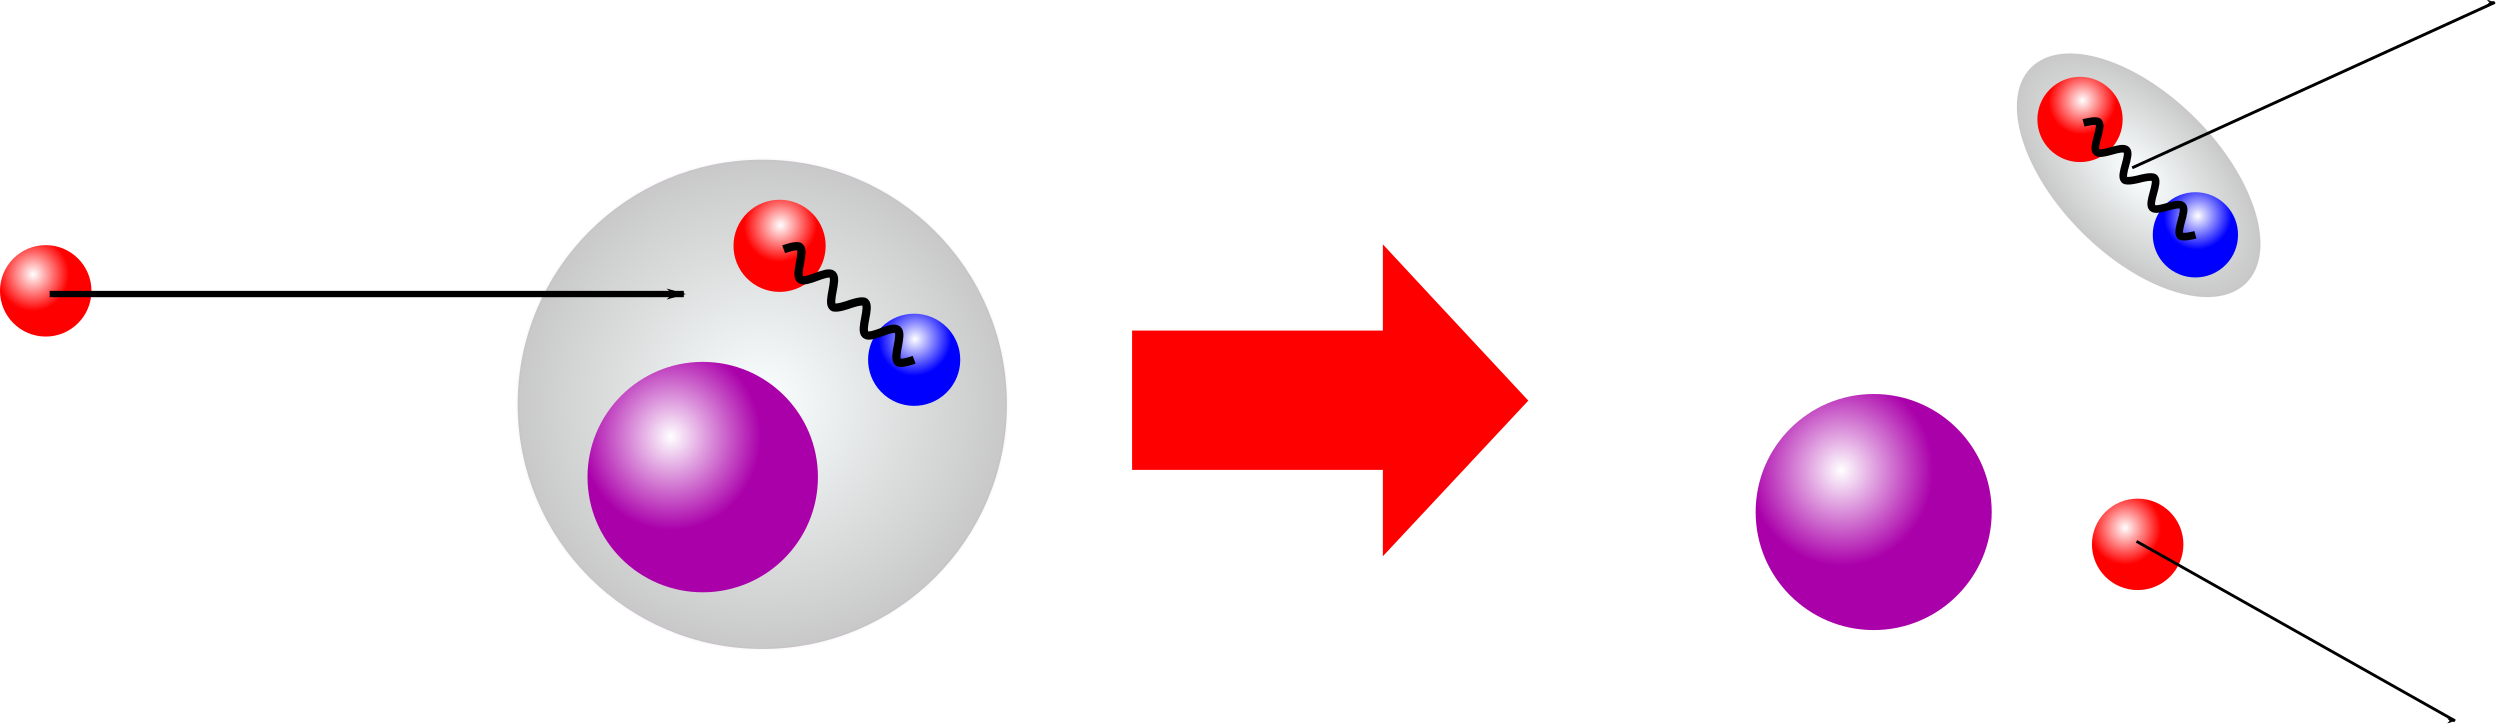 <?xml version="1.0" encoding="UTF-8" standalone="no"?>
<!-- Created with Inkscape (http://www.inkscape.org/) -->

<svg
   xmlns:dc="http://purl.org/dc/elements/1.1/"
   xmlns:cc="http://creativecommons.org/ns#"
   xmlns:rdf="http://www.w3.org/1999/02/22-rdf-syntax-ns#"
   xmlns:svg="http://www.w3.org/2000/svg"
   xmlns="http://www.w3.org/2000/svg"
   xmlns:xlink="http://www.w3.org/1999/xlink"
   xmlns:sodipodi="http://sodipodi.sourceforge.net/DTD/sodipodi-0.dtd"
   xmlns:inkscape="http://www.inkscape.org/namespaces/inkscape"
   width="188.737mm"
   height="54.624mm"
   viewBox="0 0 188.737 54.624"
   version="1.1"
   id="svg3031"
   inkscape:version="0.92.5 (2060ec1f9f, 2020-04-08)"
   sodipodi:docname="ppd.svg">
  <defs
     id="defs3025">
    <radialGradient
       gradientTransform="matrix(0.655,0,0,0.655,-178.283,107.76)"
       gradientUnits="userSpaceOnUse"
       r="73.449"
       fy="258.824"
       fx="538.616"
       cy="258.824"
       cx="538.616"
       id="radialGradient5445-1-0"
       xlink:href="#linearGradient2283" />
    <linearGradient
       id="linearGradient2283">
      <stop
         id="stop2279"
         offset="0"
         style="stop-color:#faffff;stop-opacity:1" />
      <stop
         id="stop2281"
         offset="1"
         style="stop-color:#c8c8c8;stop-opacity:1" />
    </linearGradient>
    <radialGradient
       gradientTransform="matrix(0.286,0,0,0.296,167.92,250.798)"
       gradientUnits="userSpaceOnUse"
       r="66.146"
       fy="122.179"
       fx="0.347"
       cy="122.179"
       cx="0.347"
       id="radialGradient2006-2-8-7-79-2-8"
       xlink:href="#linearGradient2098" />
    <linearGradient
       id="linearGradient2098">
      <stop
         id="stop2094"
         offset="0"
         style="stop-color:#ffffff;stop-opacity:1" />
      <stop
         id="stop2096"
         offset="1"
         style="stop-color:#aa00aa;stop-opacity:1" />
    </linearGradient>
    <radialGradient
       gradientTransform="matrix(0.101,0,0,0.105,129.337,277.59)"
       gradientUnits="userSpaceOnUse"
       r="66.146"
       fy="122.179"
       fx="0.347"
       cy="122.179"
       cx="0.347"
       id="radialGradient2006-2-5-0-24-0-4"
       xlink:href="#linearGradient2164" />
    <linearGradient
       id="linearGradient2164">
      <stop
         id="stop2160"
         offset="0"
         style="stop-color:#ffffff;stop-opacity:1" />
      <stop
         id="stop2162"
         offset="1"
         style="stop-color:#0000ff;stop-opacity:1" />
    </linearGradient>
    <radialGradient
       gradientTransform="matrix(0.101,0,0,0.105,139.872,281.085)"
       gradientUnits="userSpaceOnUse"
       r="66.146"
       fy="122.179"
       fx="0.347"
       cy="122.179"
       cx="0.347"
       id="radialGradient2006-7-3-3-1-4"
       xlink:href="#linearGradient2158" />
    <linearGradient
       id="linearGradient2158">
      <stop
         style="stop-color:#ffffff;stop-opacity:1"
         offset="0"
         id="stop2154" />
      <stop
         style="stop-color:#ff0000;stop-opacity:1"
         offset="1"
         id="stop2156" />
    </linearGradient>
    <radialGradient
       gradientTransform="matrix(0.101,0,0,0.105,122.592,286.924)"
       gradientUnits="userSpaceOnUse"
       r="66.146"
       fy="122.179"
       fx="0.347"
       cy="122.179"
       cx="0.347"
       id="radialGradient2006-6-4-8-0-6"
       xlink:href="#linearGradient2158" />
    <radialGradient
       gradientTransform="matrix(0.101,0,0,0.105,133.738,290.836)"
       gradientUnits="userSpaceOnUse"
       r="66.146"
       fy="122.179"
       fx="0.347"
       cy="122.179"
       cx="0.347"
       id="radialGradient2006-2-6-0-3-5-1"
       xlink:href="#linearGradient2164" />
    <radialGradient
       gradientTransform="matrix(0.083,0,0,0.085,1585.899,171.149)"
       gradientUnits="userSpaceOnUse"
       r="66.146"
       fy="122.179"
       fx="0.347"
       cy="122.179"
       cx="0.347"
       id="radialGradient2006-6-4-3-9-0-0"
       xlink:href="#linearGradient2158" />
    <marker
       style="overflow:visible"
       id="marker4864-6-4"
       refX="0"
       refY="0"
       orient="auto">
      <path
         transform="matrix(-0.8,0,0,-0.8,-10,0)"
         style="fill:#000000;fill-opacity:1;fill-rule:evenodd;stroke:#000000;stroke-width:1pt;stroke-opacity:1"
         d="M 0,0 5,-5 -12.5,0 5,5 Z"
         id="path4862-47-2"
         inkscape:connector-curvature="0" />
    </marker>
    <radialGradient
       gradientTransform="matrix(0.101,0,0,0.105,129.337,277.59)"
       gradientUnits="userSpaceOnUse"
       r="66.146"
       fy="122.179"
       fx="0.347"
       cy="122.179"
       cx="0.347"
       id="radialGradient2006-2-5-0-24-9-6-2"
       xlink:href="#linearGradient2164" />
    <radialGradient
       gradientTransform="matrix(0.101,0,0,0.105,139.872,281.085)"
       gradientUnits="userSpaceOnUse"
       r="66.146"
       fy="122.179"
       fx="0.347"
       cy="122.179"
       cx="0.347"
       id="radialGradient2006-7-3-3-7-7-2"
       xlink:href="#linearGradient2158" />
    <radialGradient
       gradientTransform="matrix(0.101,0,0,0.105,122.592,286.924)"
       gradientUnits="userSpaceOnUse"
       r="66.146"
       fy="122.179"
       fx="0.347"
       cy="122.179"
       cx="0.347"
       id="radialGradient2006-6-4-8-1-7-0"
       xlink:href="#linearGradient2158" />
    <radialGradient
       gradientTransform="matrix(0.101,0,0,0.105,133.738,290.836)"
       gradientUnits="userSpaceOnUse"
       r="66.146"
       fy="122.179"
       fx="0.347"
       cy="122.179"
       cx="0.347"
       id="radialGradient2006-2-6-0-3-9-4-5"
       xlink:href="#linearGradient2164" />
    <radialGradient
       gradientTransform="matrix(0.083,0,0,0.085,1884.55,162.746)"
       gradientUnits="userSpaceOnUse"
       r="66.146"
       fy="122.179"
       fx="0.347"
       cy="122.179"
       cx="0.347"
       id="radialGradient2006-6-4-3-9-9-4-5"
       xlink:href="#linearGradient2158" />
    <marker
       style="overflow:visible"
       id="marker4864-5-8-2"
       refX="0"
       refY="0"
       orient="auto">
      <path
         transform="matrix(-0.8,0,0,-0.8,-10,0)"
         style="fill:#000000;fill-opacity:1;fill-rule:evenodd;stroke:#000000;stroke-width:1pt;stroke-opacity:1"
         d="M 0,0 5,-5 -12.5,0 5,5 Z"
         id="path4862-4-5-9"
         inkscape:connector-curvature="0" />
    </marker>
    <marker
       style="overflow:visible"
       id="marker4864-5-0-8-0"
       refX="0"
       refY="0"
       orient="auto">
      <path
         transform="matrix(-0.8,0,0,-0.8,-10,0)"
         style="fill:#000000;fill-opacity:1;fill-rule:evenodd;stroke:#000000;stroke-width:1pt;stroke-opacity:1"
         d="M 0,0 5,-5 -12.5,0 5,5 Z"
         id="path4862-4-2-2-2"
         inkscape:connector-curvature="0" />
    </marker>
    <radialGradient
       gradientTransform="matrix(0.655,0,0,0.655,298.16,160.022)"
       gradientUnits="userSpaceOnUse"
       r="73.449"
       fy="258.824"
       fx="538.616"
       cy="258.824"
       cx="538.616"
       id="radialGradient5445-1-2-8"
       xlink:href="#linearGradient2283" />
    <radialGradient
       gradientTransform="matrix(0.286,0,0,0.296,644.363,303.06)"
       gradientUnits="userSpaceOnUse"
       r="66.146"
       fy="122.179"
       fx="0.347"
       cy="122.179"
       cx="0.347"
       id="radialGradient2006-2-8-7-79-2-5-3"
       xlink:href="#linearGradient2098" />
    <radialGradient
       gradientTransform="matrix(0.363,0,0,0.363,43.836,331.686)"
       gradientUnits="userSpaceOnUse"
       r="73.449"
       fy="258.824"
       fx="538.616"
       cy="258.824"
       cx="538.616"
       id="radialGradient5445-1-6-9-3-7"
       xlink:href="#linearGradient2283" />
    <radialGradient
       gradientTransform="matrix(0.147,0,0,0.153,229.543,410.516)"
       gradientUnits="userSpaceOnUse"
       r="66.146"
       fy="122.179"
       fx="0.347"
       cy="122.179"
       cx="0.347"
       id="radialGradient2006-2-8-7-3-1-5-56"
       xlink:href="#linearGradient2098" />
    <radialGradient
       gradientTransform="matrix(0.059,0,0,0.061,36.733,214.986)"
       gradientUnits="userSpaceOnUse"
       r="66.146"
       fy="122.179"
       fx="0.347"
       cy="122.179"
       cx="0.347"
       id="radialGradient2006-93-97-4"
       xlink:href="#linearGradient2158" />
    <radialGradient
       gradientTransform="matrix(0.059,0,0,0.061,55.834,214.986)"
       gradientUnits="userSpaceOnUse"
       r="66.146"
       fy="122.179"
       fx="0.347"
       cy="122.179"
       cx="0.347"
       id="radialGradient2006-2-12-1-2"
       xlink:href="#linearGradient2164" />
    <radialGradient
       gradientTransform="matrix(0.041,0,0,0.042,-70.317,137.076)"
       gradientUnits="userSpaceOnUse"
       r="66.146"
       fy="122.179"
       fx="0.347"
       cy="122.179"
       cx="0.347"
       id="radialGradient2006-6-4-3-9-0-8"
       xlink:href="#linearGradient2158" />
    <marker
       style="overflow:visible"
       id="marker4864-6-3"
       refX="0"
       refY="0"
       orient="auto">
      <path
         transform="matrix(-0.8,0,0,-0.8,-10,0)"
         style="fill:#000000;fill-opacity:1;fill-rule:evenodd;stroke:#000000;stroke-width:1pt;stroke-opacity:1"
         d="M 0,0 5,-5 -12.5,0 5,5 Z"
         id="path4862-47-1"
         inkscape:connector-curvature="0" />
    </marker>
    <radialGradient
       gradientTransform="matrix(0.105,0,0,0.109,66.163,143.689)"
       gradientUnits="userSpaceOnUse"
       r="66.146"
       fy="122.179"
       fx="0.347"
       cy="122.179"
       cx="0.347"
       id="radialGradient2006-2-8-7-3-1-5-56-5"
       xlink:href="#linearGradient2098" />
    <radialGradient
       gradientTransform="matrix(0.244,0,0,0.129,126.56,93.83)"
       gradientUnits="userSpaceOnUse"
       r="73.449"
       fy="258.824"
       fx="538.616"
       cy="258.824"
       cx="538.616"
       id="radialGradient5445-1-6-3-7-4"
       xlink:href="#linearGradient2283" />
    <radialGradient
       gradientTransform="matrix(0.059,0,0,0.061,36.733,214.986)"
       gradientUnits="userSpaceOnUse"
       r="66.146"
       fy="122.179"
       fx="0.347"
       cy="122.179"
       cx="0.347"
       id="radialGradient2006-93-6-3"
       xlink:href="#linearGradient2158" />
    <radialGradient
       gradientTransform="matrix(0.059,0,0,0.061,55.834,214.986)"
       gradientUnits="userSpaceOnUse"
       r="66.146"
       fy="122.179"
       fx="0.347"
       cy="122.179"
       cx="0.347"
       id="radialGradient2006-2-12-5-5"
       xlink:href="#linearGradient2164" />
    <radialGradient
       gradientTransform="matrix(0.041,0,0,0.042,87.616,156.215)"
       gradientUnits="userSpaceOnUse"
       r="66.146"
       fy="122.179"
       fx="0.347"
       cy="122.179"
       cx="0.347"
       id="radialGradient2006-6-4-3-9-0-8-4"
       xlink:href="#linearGradient2158" />
    <marker
       style="overflow:visible"
       id="marker4864-6-3-5"
       refX="0"
       refY="0"
       orient="auto">
      <path
         transform="matrix(-0.8,0,0,-0.8,-10,0)"
         style="fill:#000000;fill-opacity:1;fill-rule:evenodd;stroke:#000000;stroke-width:1pt;stroke-opacity:1"
         d="M 0,0 5,-5 -12.5,0 5,5 Z"
         id="path4862-47-1-9"
         inkscape:connector-curvature="0" />
    </marker>
    <marker
       style="overflow:visible"
       id="marker4864-6-3-5-8"
       refX="0"
       refY="0"
       orient="auto">
      <path
         transform="matrix(-0.8,0,0,-0.8,-10,0)"
         style="fill:#000000;fill-opacity:1;fill-rule:evenodd;stroke:#000000;stroke-width:1pt;stroke-opacity:1"
         d="M 0,0 5,-5 -12.5,0 5,5 Z"
         id="path4862-47-1-9-8"
         inkscape:connector-curvature="0" />
    </marker>
  </defs>
  <sodipodi:namedview
     id="base"
     pagecolor="#ffffff"
     bordercolor="#666666"
     borderopacity="1.0"
     inkscape:pageopacity="0.0"
     inkscape:pageshadow="2"
     inkscape:zoom="0.98994949"
     inkscape:cx="32.122158"
     inkscape:cy="-154.13459"
     inkscape:document-units="mm"
     inkscape:current-layer="layer1"
     showgrid="false"
     fit-margin-top="0"
     fit-margin-left="0"
     fit-margin-right="0"
     fit-margin-bottom="0"
     inkscape:window-width="1920"
     inkscape:window-height="1018"
     inkscape:window-x="0"
     inkscape:window-y="0"
     inkscape:window-maximized="1" />
  <g
     inkscape:label="レイヤー 1"
     inkscape:groupmode="layer"
     id="layer1"
     transform="translate(72.806,-121.498)">
    <g
       transform="matrix(0.697,0,0,0.697,-182.171,-144.687)"
       id="g3079-9"
       inkscape:export-xdpi="450"
       inkscape:export-ydpi="450">
      <circle
         style="opacity:1;fill:url(#radialGradient5445-1-6-9-3-7);fill-opacity:1;fill-rule:nonzero;stroke:#aa00aa;stroke-width:0.363;stroke-miterlimit:4;stroke-dasharray:none;stroke-dashoffset:0;stroke-opacity:0.021"
         id="path5437-6-0-3-70-0"
         cx="239.474"
         cy="425.697"
         r="26.497" />
      <circle
         r="12.479"
         cy="433.576"
         cx="233.023"
         id="path1990-0-1-3-5-4-9-8"
         style="opacity:1;fill:url(#radialGradient2006-2-8-7-3-1-5-56);fill-opacity:1;fill-rule:nonzero;stroke:none;stroke-width:0.25;stroke-miterlimit:4;stroke-dasharray:none;stroke-dashoffset:0;stroke-opacity:1" />
      <g
         transform="rotate(40.255,-111.725,593.623)"
         inkscape:export-ydpi="1800"
         inkscape:export-xdpi="1800"
         id="g2630-3-8">
        <circle
           style="opacity:1;fill:url(#radialGradient2006-93-97-4);fill-opacity:1;fill-rule:nonzero;stroke:none;stroke-width:0.1;stroke-miterlimit:4;stroke-dasharray:none;stroke-dashoffset:0;stroke-opacity:1"
           id="path1990-62-1-5"
           cx="38.125"
           cy="224.21"
           r="4.991" />
        <circle
           style="opacity:1;fill:url(#radialGradient2006-2-12-1-2);fill-opacity:1;fill-rule:nonzero;stroke:none;stroke-width:0.1;stroke-miterlimit:4;stroke-dasharray:none;stroke-dashoffset:0;stroke-opacity:1"
           id="path1990-0-6-9-0"
           cx="57.226"
           cy="224.21"
           r="4.991" />
        <path
           style="fill:none;stroke:#000000;stroke-width:0.895;stroke-linecap:butt;stroke-linejoin:miter;stroke-miterlimit:4;stroke-dasharray:none;stroke-opacity:1"
           d="m 38.702,224.21 c 0,0 0.751,-1.323 1.158,-1.323 0.813,0 1.502,2.646 2.315,2.646 0.813,0 1.502,-2.646 2.315,-2.646 0.813,0 1.502,2.646 2.315,2.646 0.407,0 1.158,-1.323 1.158,-1.323 0,0 0.751,-1.323 1.158,-1.323 0.813,0 1.502,2.646 2.315,2.646 0.813,0 1.502,-2.646 2.315,-2.646 0.813,0 1.502,2.646 2.315,2.646 0.407,0 1.158,-1.323 1.158,-1.323"
           id="path2445-4-9"
           inkscape:connector-curvature="0"
           sodipodi:nodetypes="caaaacaaaac" />
      </g>
    </g>
    <circle
       r="3.452"
       cy="143.455"
       cx="-69.354"
       id="path1990-04-9-8-8-0-0"
       style="opacity:1;fill:url(#radialGradient2006-6-4-3-9-0-8);fill-opacity:1;fill-rule:nonzero;stroke:none;stroke-width:0.069;stroke-miterlimit:4;stroke-dasharray:none;stroke-dashoffset:0;stroke-opacity:1" />
    <path
       id="path4494-1-4"
       d="m -69.056,143.697 c 47.876,0 47.876,0 47.876,0"
       style="fill:none;fill-rule:evenodd;stroke:#000000;stroke-width:0.479;stroke-linecap:butt;stroke-linejoin:miter;stroke-miterlimit:4;stroke-dasharray:none;stroke-opacity:1;marker-end:url(#marker4864-6-3)"
       inkscape:connector-curvature="0" />
    <g
       id="g3903"
       transform="matrix(1.119,0,0,1.119,-1066.037,-319.194)">
      <path
         inkscape:connector-curvature="0"
         id="path1633-6-2"
         d="m 980.903,431.354 9.813,-10.5 v 0 c -4.269,-4.568 -9.813,-10.542 -9.813,-10.542 v 21.042"
         style="fill:#ff0000;fill-opacity:1;fill-rule:evenodd;stroke:none;stroke-width:0.02px;stroke-linecap:butt;stroke-linejoin:miter;stroke-opacity:1" />
      <rect
         ry="0"
         y="416.14"
         x="963.986"
         height="9.385"
         width="17.181"
         id="rect1525-7-2"
         style="opacity:1;fill:#ff0000;fill-opacity:1;fill-rule:nonzero;stroke:#ff0000;stroke-width:0.016;stroke-miterlimit:4;stroke-dasharray:none;stroke-dashoffset:0;stroke-opacity:0.988" />
    </g>
    <circle
       style="opacity:1;fill:url(#radialGradient2006-2-8-7-3-1-5-56-5);fill-opacity:1;fill-rule:nonzero;stroke:none;stroke-width:0.178;stroke-miterlimit:4;stroke-dasharray:none;stroke-dashoffset:0;stroke-opacity:1"
       id="path1990-0-1-3-5-4-9-8-3"
       cx="68.647"
       cy="160.154"
       r="8.911" />
    <g
       id="g3182-2"
       inkscape:export-xdpi="450"
       inkscape:export-ydpi="450"
       transform="matrix(0.456,0.456,-0.456,0.456,28.979,-40.99)">
      <ellipse
         ry="9.418"
         rx="17.816"
         style="opacity:1;fill:url(#radialGradient5445-1-6-3-7-4);fill-opacity:1;fill-rule:nonzero;stroke:#aa00aa;stroke-width:0.178;stroke-miterlimit:4;stroke-dasharray:none;stroke-dashoffset:0;stroke-opacity:0.021"
         id="path5437-6-0-2-3-1"
         cx="258.107"
         cy="127.246" />
      <g
         transform="translate(210.507,-96.732)"
         inkscape:export-ydpi="1800"
         inkscape:export-xdpi="1800"
         id="g2630-6-7">
        <circle
           style="opacity:1;fill:url(#radialGradient2006-93-6-3);fill-opacity:1;fill-rule:nonzero;stroke:none;stroke-width:0.1;stroke-miterlimit:4;stroke-dasharray:none;stroke-dashoffset:0;stroke-opacity:1"
           id="path1990-62-56-8"
           cx="38.125"
           cy="224.21"
           r="4.991" />
        <circle
           style="opacity:1;fill:url(#radialGradient2006-2-12-5-5);fill-opacity:1;fill-rule:nonzero;stroke:none;stroke-width:0.1;stroke-miterlimit:4;stroke-dasharray:none;stroke-dashoffset:0;stroke-opacity:1"
           id="path1990-0-6-93-5"
           cx="57.226"
           cy="224.21"
           r="4.991" />
        <path
           style="fill:none;stroke:#000000;stroke-width:0.895;stroke-linecap:butt;stroke-linejoin:miter;stroke-miterlimit:4;stroke-dasharray:none;stroke-opacity:1"
           d="m 38.702,224.21 c 0,0 0.751,-1.323 1.158,-1.323 0.813,0 1.502,2.646 2.315,2.646 0.813,0 1.502,-2.646 2.315,-2.646 0.813,0 1.502,2.646 2.315,2.646 0.407,0 1.158,-1.323 1.158,-1.323 0,0 0.751,-1.323 1.158,-1.323 0.813,0 1.502,2.646 2.315,2.646 0.813,0 1.502,-2.646 2.315,-2.646 0.813,0 1.502,2.646 2.315,2.646 0.407,0 1.158,-1.323 1.158,-1.323"
           id="path2445-7-7"
           inkscape:connector-curvature="0"
           sodipodi:nodetypes="caaaacaaaac" />
      </g>
    </g>
    <circle
       r="3.452"
       cy="162.594"
       cx="88.578"
       id="path1990-04-9-8-8-0-0-5"
       style="opacity:1;fill:url(#radialGradient2006-6-4-3-9-0-8-4);fill-opacity:1;fill-rule:nonzero;stroke:none;stroke-width:0.069;stroke-miterlimit:4;stroke-dasharray:none;stroke-dashoffset:0;stroke-opacity:1" />
    <path
       id="path4494-1-4-3"
       d="m 88.49,162.368 c 24.043,13.547 24.043,13.547 24.043,13.547"
       style="fill:none;fill-rule:evenodd;stroke:#000000;stroke-width:0.217;stroke-linecap:butt;stroke-linejoin:miter;stroke-miterlimit:4;stroke-dasharray:none;stroke-opacity:1;marker-end:url(#marker4864-6-3-5)"
       inkscape:connector-curvature="0" />
    <path
       id="path4494-1-4-3-3"
       d="m 88.162,134.167 c 27.377,-12.49 27.377,-12.49 27.377,-12.49"
       style="fill:none;fill-rule:evenodd;stroke:#000000;stroke-width:0.222;stroke-linecap:butt;stroke-linejoin:miter;stroke-miterlimit:4;stroke-dasharray:none;stroke-opacity:1;marker-end:url(#marker4864-6-3-5-8)"
       inkscape:connector-curvature="0" />
  </g>
</svg>
